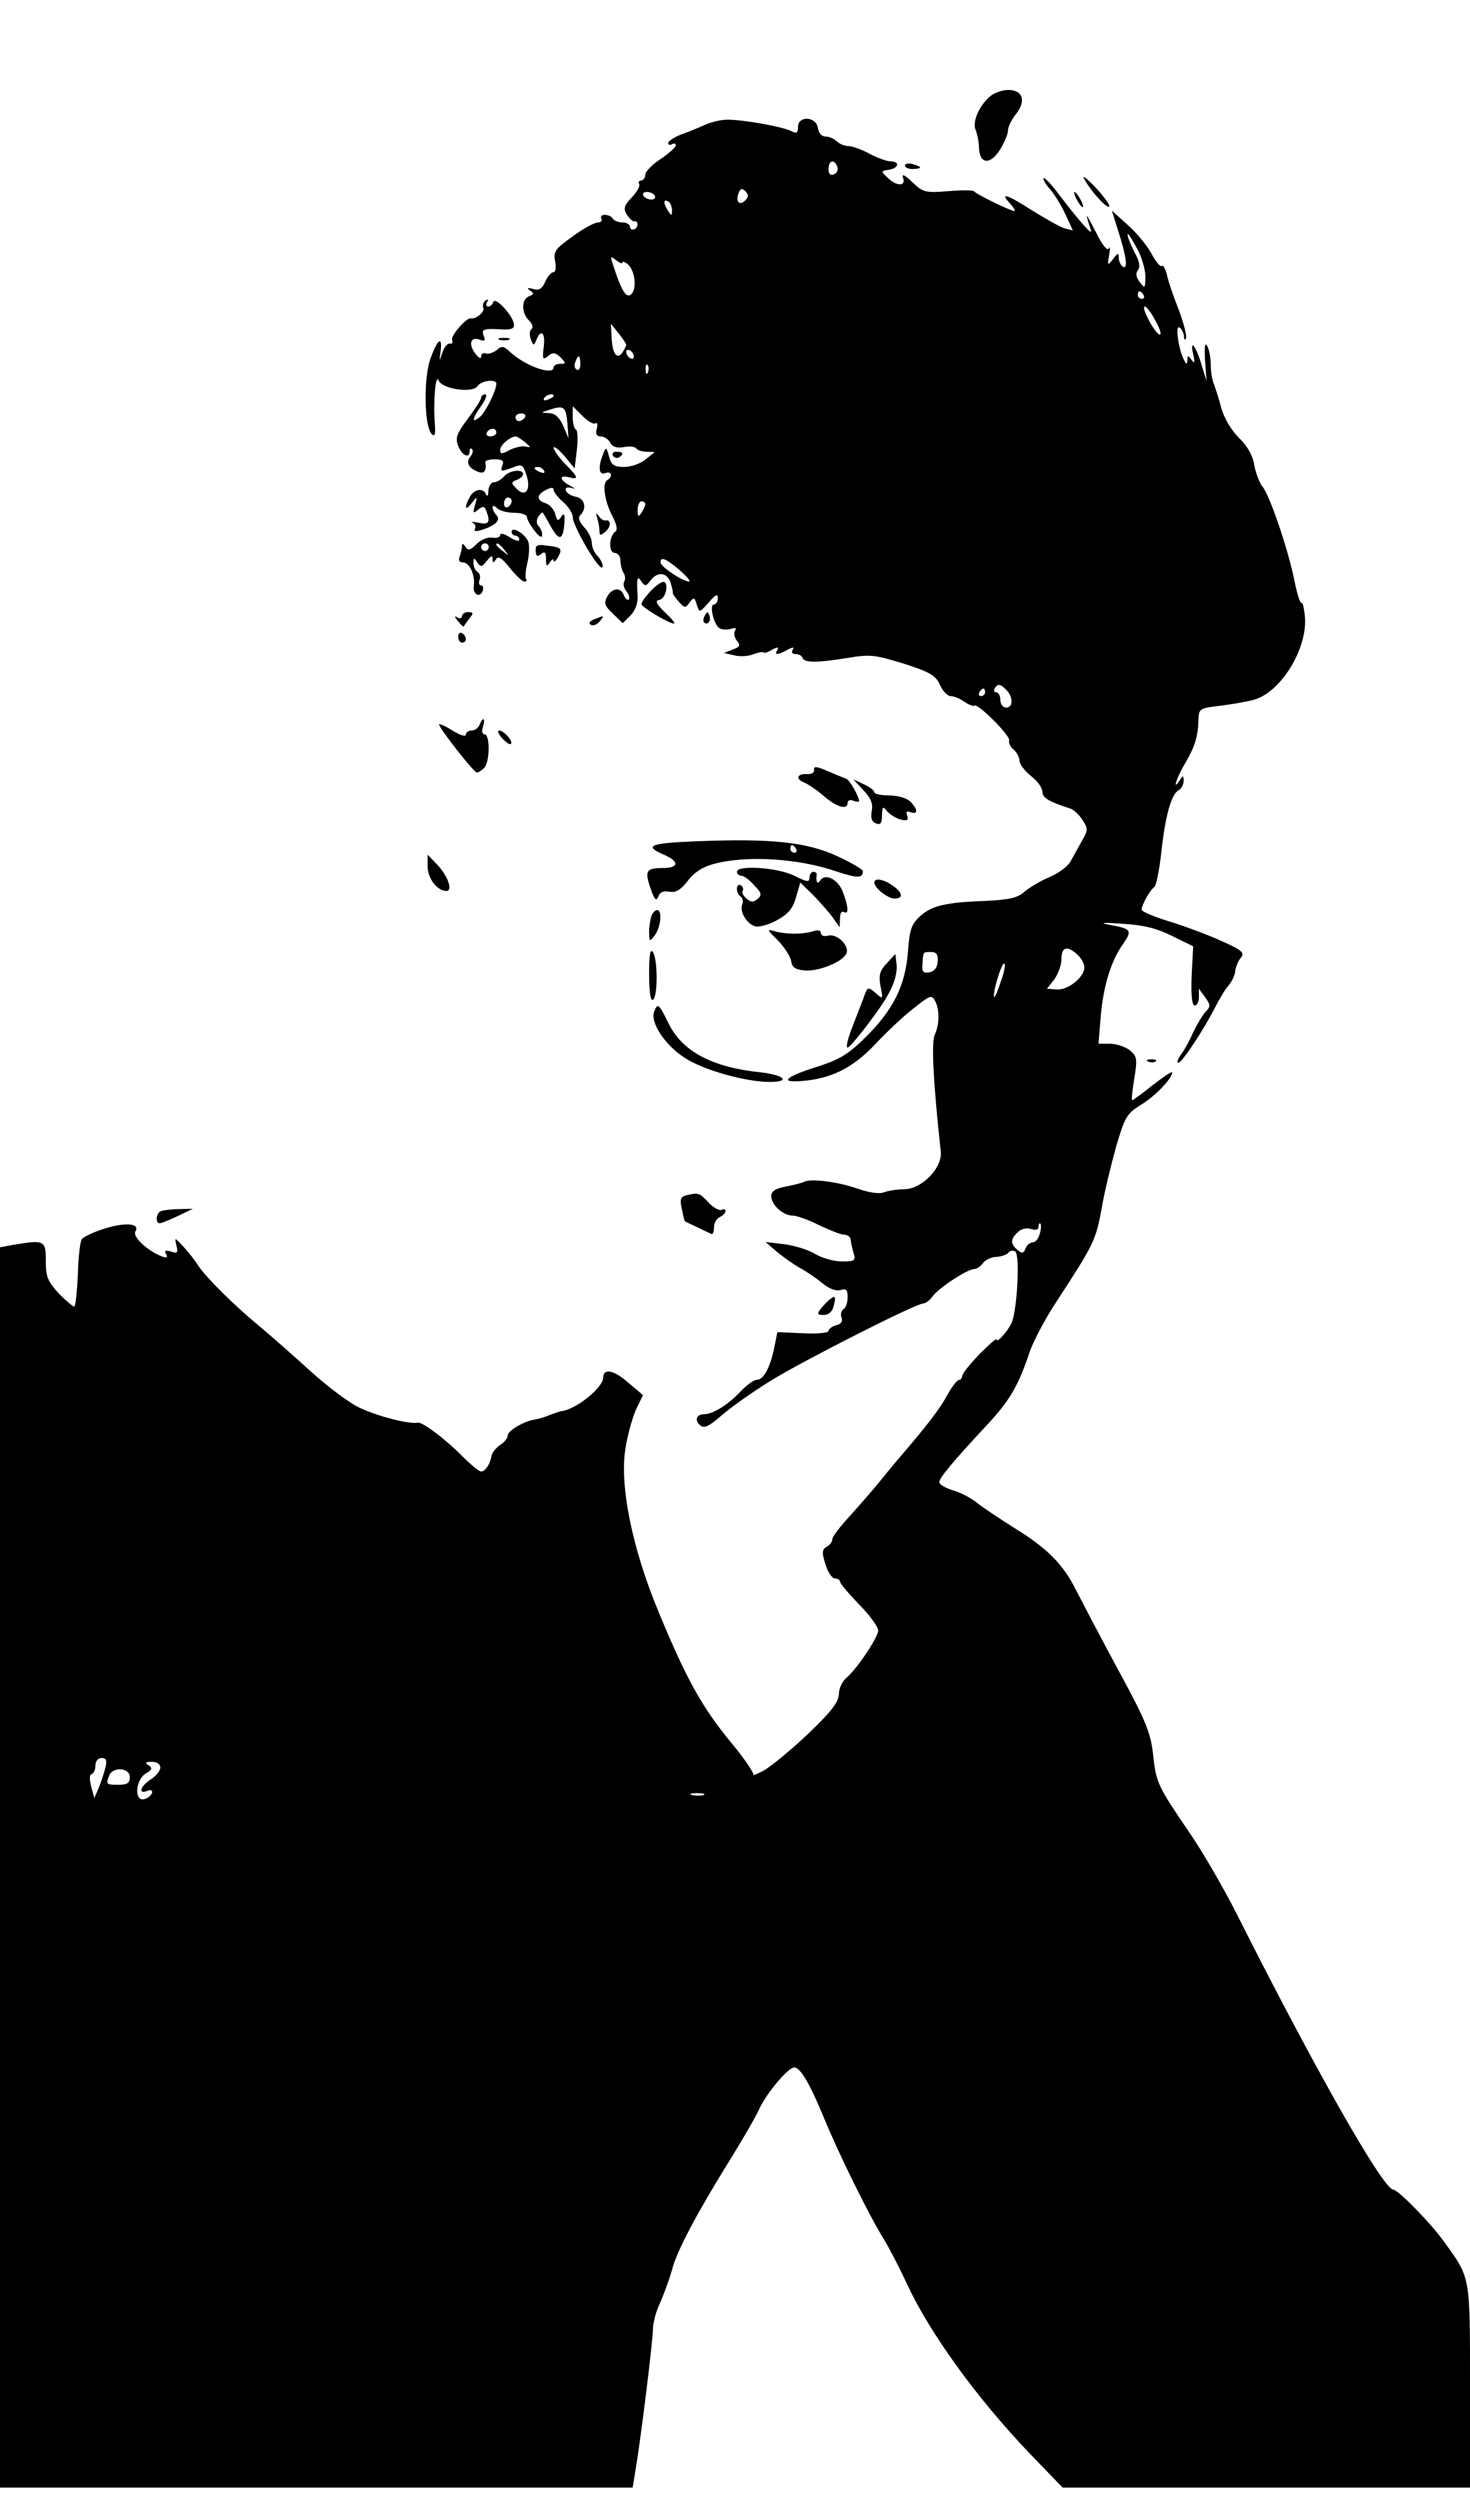 <?xml version="1.0" standalone="no"?>
<!DOCTYPE svg PUBLIC "-//W3C//DTD SVG 20010904//EN"
 "http://www.w3.org/TR/2001/REC-SVG-20010904/DTD/svg10.dtd">
<svg version="1.0" xmlns="http://www.w3.org/2000/svg"
 width="300px" height="510px" viewBox="0 0 385 648"
 preserveAspectRatio="xMidYMid meet">

<g transform="translate(0,648) scale(0.1,-0.1)"
fill="#000000" stroke="none">
<path d="M2594 6261 c-29 -24 -48 -67 -39 -88 4 -10 9 -31 9 -48 2 -43 30 -45
56 -3 11 18 20 40 20 49 0 9 9 28 21 43 27 34 18 63 -20 63 -15 0 -36 -7 -47
-16z"/>
<path d="M1845 6185 c-16 -7 -45 -19 -62 -25 -18 -7 -33 -17 -33 -22 0 -5 5
-6 10 -3 6 3 10 2 10 -3 0 -5 -18 -21 -40 -36 -22 -14 -40 -33 -40 -41 0 -8
-5 -15 -11 -15 -5 0 -8 -4 -5 -9 3 -5 -5 -20 -19 -35 -21 -22 -23 -30 -13 -46
7 -10 15 -18 19 -17 12 3 11 -17 0 -21 -6 -2 -11 1 -11 7 0 6 -9 11 -19 11
-11 0 -23 5 -26 10 -3 6 -13 10 -21 10 -8 0 -12 -4 -9 -10 3 -5 -1 -10 -9 -10
-9 0 -39 -16 -67 -37 -45 -32 -50 -39 -45 -65 3 -16 1 -28 -4 -28 -6 0 -16
-11 -22 -25 -8 -19 -17 -24 -32 -19 -15 4 -17 3 -8 -4 11 -7 11 -10 -2 -15
-21 -8 -21 -44 0 -64 9 -9 11 -19 6 -22 -5 -3 -6 -15 -2 -26 7 -18 8 -19 15
-2 12 30 24 18 19 -19 -4 -32 -2 -35 11 -24 13 11 19 10 33 -3 15 -16 15 -17
-1 -17 -9 0 -17 -4 -17 -9 0 -23 -74 3 -114 40 -17 16 -22 17 -35 5 -9 -7 -22
-11 -28 -9 -7 3 -13 -1 -13 -8 0 -8 -7 -3 -16 9 -18 25 -11 44 13 35 12 -5 15
-2 10 10 -7 18 -1 20 50 17 23 -1 31 3 29 14 -3 23 -49 73 -54 58 -2 -7 -8
-12 -13 -12 -6 0 -7 5 -3 12 4 7 3 8 -4 4 -6 -4 -9 -13 -6 -20 4 -10 -20 -30
-33 -27 -11 3 -53 -46 -49 -56 3 -7 0 -12 -6 -10 -6 1 -15 -9 -19 -23 -9 -25
-9 -25 -5 3 5 42 -8 32 -27 -20 -18 -53 -16 -178 4 -197 7 -8 10 -1 8 24 -5
63 2 137 10 116 9 -22 90 -34 102 -14 9 14 49 19 49 6 0 -18 -28 -74 -43 -87
-23 -19 -21 -5 4 30 11 16 16 29 10 29 -6 0 -11 -4 -11 -9 0 -5 -16 -30 -35
-55 -29 -39 -33 -50 -25 -71 10 -25 30 -35 30 -13 0 6 3 8 6 5 4 -4 2 -12 -4
-20 -13 -15 -4 -31 21 -40 15 -6 22 3 18 26 0 4 11 7 25 7 19 0 25 -4 20 -15
-6 -18 -5 -18 28 -6 22 9 26 7 34 -18 14 -39 -1 -62 -24 -39 -16 16 -16 18 -1
24 9 3 17 10 17 15 0 15 -37 10 -50 -6 -7 -8 -19 -15 -26 -15 -8 0 -14 -10
-15 -22 0 -13 -3 -17 -6 -10 -7 18 -31 15 -43 -7 -15 -29 -12 -38 6 -15 14 18
15 18 8 -6 -6 -21 -5 -23 8 -12 13 10 17 10 22 -4 11 -29 6 -36 -21 -30 -16 3
-22 3 -15 0 6 -3 9 -10 6 -16 -4 -6 2 -8 17 -3 36 11 52 26 39 39 -5 5 -10 15
-10 20 0 6 5 5 12 -2 7 -7 27 -12 45 -12 18 0 33 -5 33 -11 0 -6 9 -22 20 -36
12 -16 20 -20 20 -11 0 8 -4 18 -10 24 -5 5 -6 15 0 24 5 8 10 12 12 10 2 -3
11 -18 20 -35 22 -39 32 -38 36 5 2 27 0 31 -8 20 -8 -13 -11 -12 -16 7 -3 12
-15 25 -25 28 -25 8 -24 22 1 35 14 7 20 7 20 0 0 -5 11 -20 25 -32 14 -12 25
-30 25 -39 0 -24 72 -147 78 -131 2 6 -4 19 -12 28 -9 8 -16 24 -16 35 0 11
-9 30 -20 41 -13 15 -17 25 -10 32 18 18 11 44 -12 48 -12 2 -23 9 -26 16 -2
8 3 10 15 7 11 -4 9 -1 -4 6 -28 15 -30 29 -3 22 27 -7 25 0 -10 35 -16 17
-30 36 -30 42 0 6 12 -3 28 -21 l27 -33 6 50 c3 27 2 51 -3 52 -4 2 -8 17 -8
32 l0 29 25 -25 c14 -14 29 -23 34 -20 5 4 7 -3 4 -14 -4 -14 0 -20 10 -20 9
0 20 -7 25 -16 6 -12 18 -15 36 -12 15 3 29 1 32 -3 3 -5 15 -9 27 -9 l22 -1
-24 -19 c-13 -11 -38 -20 -56 -20 -27 0 -34 5 -40 28 -7 25 -8 25 -15 7 -14
-34 -12 -58 5 -51 17 6 21 -9 5 -19 -13 -8 -7 -54 14 -94 11 -21 14 -36 8 -40
-17 -11 -19 -56 -2 -56 8 0 15 -9 15 -20 0 -11 4 -26 8 -32 5 -7 5 -18 2 -23
-4 -6 -1 -18 6 -26 6 -8 9 -17 6 -21 -4 -3 -9 2 -13 11 -8 22 -31 20 -44 -4
-9 -17 -6 -24 15 -44 l26 -25 20 20 c13 13 20 32 19 52 -3 47 -1 54 10 37 9
-13 12 -13 24 3 18 24 43 21 52 -5 4 -13 7 -25 6 -28 0 -3 7 -13 16 -23 15
-17 17 -17 28 -2 11 15 13 14 19 -6 7 -21 7 -21 31 6 18 21 24 24 24 12 0 -10
-5 -17 -10 -17 -13 0 -1 -52 14 -62 6 -4 19 -5 30 -2 12 4 16 2 11 -5 -4 -7
-1 -18 5 -26 10 -12 8 -16 -11 -23 l-23 -9 26 -6 c15 -4 38 -3 52 3 14 5 26 7
26 4 0 -2 10 0 21 7 15 8 19 8 15 0 -9 -14 0 -14 26 0 15 8 19 8 14 0 -4 -6
-1 -11 8 -11 8 0 16 -4 18 -10 4 -13 39 -13 118 0 59 10 72 8 147 -15 69 -22
84 -31 95 -56 7 -16 20 -29 28 -29 9 0 25 -7 36 -15 12 -8 23 -12 26 -10 8 8
95 -79 91 -91 -2 -6 3 -17 12 -24 8 -7 15 -20 15 -29 0 -9 14 -27 30 -40 17
-13 30 -31 30 -41 0 -16 16 -26 72 -44 9 -2 24 -16 33 -30 15 -23 15 -27 -2
-56 -10 -18 -23 -42 -30 -54 -7 -12 -31 -30 -55 -40 -24 -10 -53 -28 -65 -38
-17 -16 -39 -21 -100 -24 -109 -4 -144 -13 -174 -41 -22 -20 -27 -35 -31 -92
-7 -88 -37 -150 -109 -222 -46 -46 -69 -60 -128 -79 -92 -29 -103 -45 -25 -36
72 9 126 39 184 103 25 26 66 65 92 85 44 35 48 37 57 20 12 -23 12 -60 -1
-89 -9 -19 -4 -123 16 -306 4 -42 -49 -97 -95 -98 -19 0 -43 -4 -54 -8 -12 -5
-39 -1 -70 10 -52 18 -124 27 -140 17 -6 -3 -27 -8 -47 -12 -27 -5 -38 -12
-38 -25 0 -23 31 -51 56 -51 10 0 42 -11 69 -25 28 -13 57 -25 66 -25 9 0 16
-6 17 -12 0 -7 4 -23 7 -35 7 -21 4 -23 -30 -23 -21 0 -52 9 -69 19 -17 11
-53 22 -81 26 l-50 6 30 -26 c17 -14 44 -33 60 -42 17 -9 43 -27 59 -40 18
-15 35 -21 47 -18 15 5 19 1 19 -19 0 -14 -5 -28 -11 -31 -6 -4 -8 -14 -5 -22
4 -9 -1 -17 -14 -20 -11 -3 -20 -10 -20 -15 0 -5 -29 -8 -67 -6 l-67 3 -8 -40
c-11 -53 -28 -85 -46 -85 -8 0 -27 -14 -44 -32 -31 -33 -71 -58 -94 -58 -20 0
-26 -16 -10 -29 10 -9 23 -3 56 26 24 21 82 62 129 91 88 54 380 202 399 202
6 0 17 8 24 18 15 22 92 72 109 72 7 0 17 7 23 15 6 9 23 17 36 17 14 1 28 6
31 11 4 5 12 7 18 3 13 -8 5 -161 -11 -190 -13 -24 -38 -51 -38 -40 0 4 -20
-14 -45 -39 -25 -26 -45 -51 -45 -57 0 -5 -4 -10 -8 -10 -5 0 -19 -18 -31 -40
-20 -37 -56 -83 -123 -161 -13 -15 -36 -43 -53 -64 -16 -20 -51 -60 -77 -89
-26 -28 -48 -56 -48 -63 0 -7 -7 -16 -15 -20 -12 -7 -13 -15 -3 -46 6 -20 17
-37 25 -37 7 0 13 -4 13 -8 0 -5 23 -32 50 -60 28 -28 50 -59 50 -68 0 -18
-55 -100 -83 -124 -11 -9 -20 -28 -20 -44 -2 -22 -22 -47 -84 -106 -46 -43
-97 -85 -115 -94 -17 -9 -29 -13 -25 -10 3 3 -22 41 -57 83 -76 92 -117 165
-188 336 -73 173 -107 343 -89 441 6 35 19 80 28 99 l17 35 -40 34 c-37 32
-64 37 -64 12 -1 -27 -72 -84 -110 -88 -3 0 -16 -5 -30 -10 -14 -6 -32 -11
-40 -12 -27 -4 -70 -29 -70 -41 0 -7 -9 -19 -21 -26 -11 -8 -21 -21 -22 -29
-3 -20 -16 -40 -27 -40 -5 0 -26 17 -47 38 -47 48 -108 93 -119 90 -20 -5
-103 16 -150 38 -29 13 -87 57 -131 97 -43 39 -103 92 -133 117 -68 56 -140
128 -160 158 -8 13 -26 36 -39 50 -24 26 -24 26 -19 4 5 -19 3 -22 -14 -16
-14 4 -18 2 -14 -5 9 -14 0 -14 -27 0 -34 19 -60 47 -52 58 12 21 -27 24 -81
7 -29 -9 -56 -22 -60 -28 -4 -6 -9 -47 -10 -91 -2 -44 -6 -82 -9 -85 -2 -2
-20 13 -40 33 -30 33 -35 44 -35 86 0 54 -3 56 -82 43 l-38 -7 0 -1623 0
-1624 829 0 828 0 7 43 c15 88 46 343 46 371 0 16 8 48 19 70 10 23 24 61 31
86 13 51 67 151 150 285 31 50 67 111 79 137 20 43 76 108 91 108 16 0 40 -41
75 -125 42 -103 122 -264 160 -325 14 -23 41 -75 60 -116 59 -128 183 -300
324 -447 l84 -87 533 0 534 0 0 265 c0 293 2 282 -69 380 -35 49 -120 135
-132 135 -26 0 -206 317 -405 712 -35 70 -92 169 -127 220 -85 125 -89 132
-97 207 -6 56 -19 89 -91 221 -46 85 -95 179 -110 208 -34 69 -76 111 -162
164 -38 24 -82 53 -98 66 -16 13 -45 28 -64 33 -19 6 -35 15 -35 21 0 11 32
50 126 151 58 62 81 102 109 185 9 29 42 92 74 140 96 147 101 158 116 239 7
43 25 116 38 163 23 78 28 87 65 110 38 23 82 69 82 85 0 4 -23 -12 -52 -34
-28 -23 -52 -40 -53 -39 -2 2 1 28 6 58 8 50 7 57 -12 73 -12 9 -35 17 -52 17
l-30 0 6 73 c7 79 27 145 59 189 24 35 21 39 -35 49 -30 6 -20 7 33 3 55 -3
90 -12 130 -32 l55 -27 -4 -77 c-2 -52 1 -78 8 -78 6 0 11 10 11 22 l0 22 16
-22 c15 -21 15 -25 0 -40 -8 -10 -22 -33 -31 -52 -8 -19 -22 -45 -31 -57 -9
-13 -13 -23 -8 -23 10 0 70 92 99 150 10 19 24 43 33 53 8 9 16 26 17 36 1 11
7 26 14 35 12 14 6 20 -50 45 -35 16 -97 39 -136 51 -40 12 -73 26 -73 31 0
12 22 52 34 60 4 4 12 42 17 85 10 96 26 156 45 167 8 4 14 16 14 25 0 15 -2
15 -10 2 -21 -32 -9 6 15 46 25 43 33 69 34 116 1 25 5 27 59 33 31 4 71 11
88 16 69 21 136 130 132 212 -2 25 -6 43 -9 41 -4 -2 -12 24 -19 59 -16 80
-65 225 -84 246 -7 9 -17 34 -21 56 -4 26 -19 51 -41 72 -19 19 -38 51 -45 76
-6 23 -15 51 -19 62 -5 11 -9 34 -9 52 0 18 -4 40 -9 49 -6 12 -8 0 -6 -37 l4
-54 -13 42 c-14 49 -32 71 -22 28 5 -23 4 -26 -4 -15 -10 13 -11 13 -11 0 -1
-13 -2 -13 -9 0 -14 26 -24 93 -12 85 6 -3 11 -14 12 -23 0 -9 3 -12 5 -5 3 6
-6 40 -19 75 -14 35 -28 76 -31 92 -4 15 -10 26 -13 22 -4 -3 -16 11 -27 32
-12 22 -40 56 -63 76 l-41 37 15 -48 c23 -71 28 -107 14 -99 -6 4 -11 15 -11
24 0 13 -2 13 -15 -4 -14 -18 -15 -17 -10 11 3 17 2 24 -1 17 -4 -8 -18 10
-35 45 -27 52 -28 53 -12 3 6 -17 -26 18 -81 90 -21 28 -40 49 -43 46 -2 -2 5
-16 18 -30 12 -14 30 -44 40 -66 l19 -41 -23 6 c-12 4 -49 25 -83 46 -67 43
-87 49 -59 19 10 -11 15 -20 12 -20 -11 0 -102 45 -105 51 -2 4 -32 4 -68 1
-61 -5 -67 -3 -95 24 -19 18 -28 23 -24 11 9 -23 -18 -23 -41 1 -17 16 -17 17
4 20 26 4 30 22 4 22 -9 0 -34 9 -55 20 -20 11 -45 20 -55 20 -10 0 -24 6 -30
12 -7 7 -20 13 -30 13 -10 0 -18 9 -20 23 -5 30 -52 32 -52 2 0 -16 -4 -18
-17 -11 -23 12 -131 31 -169 30 -16 0 -42 -6 -59 -14z m348 -109 c3 -8 -1 -17
-9 -20 -9 -4 -14 1 -14 14 0 23 15 27 23 6z m-241 -88 c-15 -15 -26 -4 -18 18
5 13 9 15 18 6 9 -9 9 -15 0 -24z m-237 12 c3 -5 -1 -10 -9 -10 -8 0 -18 5
-21 10 -3 6 1 10 9 10 8 0 18 -4 21 -10z m45 -38 c0 -15 -2 -15 -10 -2 -13 20
-13 33 0 25 6 -3 10 -14 10 -23z m1219 -102 c12 -22 21 -55 21 -73 -1 -30 -1
-31 -15 -13 -10 13 -11 23 -5 31 6 7 5 20 -3 36 -17 32 -27 59 -23 59 2 0 13
-18 25 -40z m-1349 -35 c0 4 6 2 14 -4 19 -16 25 -65 9 -79 -13 -12 -26 10
-48 79 -7 21 -6 22 9 10 9 -7 16 -10 16 -6z m1365 -85 c3 -5 1 -10 -4 -10 -6
0 -11 5 -11 10 0 6 2 10 4 10 3 0 8 -4 11 -10z m30 -65 c27 -48 13 -53 -14 -5
-12 22 -18 40 -13 40 5 0 17 -16 27 -35z m-1385 -65 c0 -3 -4 -11 -9 -19 -14
-22 -27 -6 -29 36 l-2 38 20 -25 c11 -14 20 -27 20 -30z m20 -31 c0 -6 -4 -7
-10 -4 -5 3 -10 11 -10 16 0 6 5 7 10 4 6 -3 10 -11 10 -16z m-140 -20 c0 -11
-4 -18 -10 -14 -5 3 -7 12 -3 20 7 21 13 19 13 -6z m177 -21 c-3 -8 -6 -5 -6
6 -1 11 2 17 5 13 3 -3 4 -12 1 -19z m-247 -62 c0 -2 -7 -7 -16 -10 -8 -3 -12
-2 -9 4 6 10 25 14 25 6z m36 -71 l3 -40 -14 33 c-10 22 -21 32 -37 33 -23 1
-23 1 2 9 37 12 42 8 46 -35z m-111 15 c-3 -5 -10 -10 -16 -10 -5 0 -9 5 -9
10 0 6 7 10 16 10 8 0 12 -4 9 -10z m-75 -40 c0 -5 -7 -10 -16 -10 -8 0 -12 5
-9 10 3 6 10 10 16 10 5 0 9 -4 9 -10z m76 -26 c14 -12 15 -14 3 -11 -9 3 -28
-1 -43 -8 -22 -12 -26 -12 -26 0 0 12 25 34 41 35 3 0 14 -7 25 -16z m49 -74
c3 -6 -1 -7 -9 -4 -18 7 -21 14 -7 14 6 0 13 -4 16 -10z m-85 -79 c0 -6 -4
-13 -10 -16 -5 -3 -10 1 -10 9 0 9 5 16 10 16 6 0 10 -4 10 -9z m350 -8 c0 -5
-5 -15 -10 -23 -8 -12 -10 -11 -10 8 0 12 5 22 10 22 6 0 10 -3 10 -7z m90
-173 c19 -17 30 -30 25 -30 -17 0 -75 39 -75 50 0 16 13 11 50 -20z m856 -314
c18 -19 18 -46 -1 -46 -8 0 -15 9 -15 20 0 11 -5 20 -11 20 -5 0 -7 5 -4 10 8
13 14 13 31 -4z m-56 -6 c0 -5 -5 -10 -11 -10 -5 0 -7 5 -4 10 3 6 8 10 11 10
2 0 4 -4 4 -10z m242 -687 c10 -9 18 -24 18 -33 0 -26 -43 -60 -72 -58 l-26 2
19 24 c10 14 19 38 19 53 0 33 15 37 42 12z m-366 -17 c-1 -16 -8 -26 -21 -29
-17 -3 -21 1 -19 22 2 33 1 31 23 31 14 0 18 -7 17 -24z m166 -51 c-8 -25 -16
-44 -18 -43 -6 6 18 88 26 88 4 0 1 -20 -8 -45z m101 -663 c-3 -12 -11 -22
-18 -22 -7 0 -16 -7 -19 -16 -5 -13 -9 -14 -21 -4 -19 16 -19 28 0 46 9 9 23
13 35 9 13 -4 20 -2 20 6 0 7 2 10 5 8 2 -3 2 -15 -2 -27z m-2447 -1397 c-3
-13 -11 -37 -17 -52 l-12 -28 -8 30 c-5 19 -5 31 1 33 6 2 10 12 10 23 0 11 7
19 16 19 12 0 15 -6 10 -25z m144 0 c0 -8 -11 -22 -25 -31 -28 -18 -34 -40 -9
-30 10 4 14 1 12 -6 -3 -7 -12 -14 -21 -16 -26 -5 -22 50 4 67 18 10 19 15 8
22 -11 7 -8 9 9 9 13 0 22 -6 22 -15z m-80 -25 c0 -16 -7 -20 -30 -20 -32 0
-33 1 -24 24 9 24 54 21 54 -4z m1503 -47 c-7 -2 -21 -2 -30 0 -10 3 -4 5 12
5 17 0 24 -2 18 -5z"/>
<path d="M2370 6079 c0 -5 9 -9 20 -9 11 0 20 2 20 4 0 2 -9 6 -20 9 -11 3
-20 1 -20 -4z"/>
<path d="M2839 6045 c17 -32 60 -80 66 -73 3 3 -13 25 -35 49 -23 24 -37 35
-31 24z"/>
<path d="M2820 5990 c6 -11 13 -20 16 -20 2 0 0 9 -6 20 -6 11 -13 20 -16 20
-2 0 0 -9 6 -20z"/>
<path d="M1308 5623 c6 -2 18 -2 25 0 6 3 1 5 -13 5 -14 0 -19 -2 -12 -5z"/>
<path d="M1605 5320 c4 -6 11 -8 16 -5 14 9 11 15 -7 15 -8 0 -12 -5 -9 -10z"/>
<path d="M1564 5157 c3 -10 6 -26 6 -34 0 -13 3 -13 15 -3 16 13 16 33 1 30
-5 -1 -13 4 -18 12 -7 9 -8 8 -4 -5z"/>
<path d="M1340 5120 c0 -5 5 -10 10 -10 6 0 10 -5 10 -10 0 -6 -11 -3 -25 6
-14 9 -25 12 -25 6 0 -6 -9 -9 -20 -7 -12 2 -30 -5 -42 -17 -16 -16 -22 -18
-29 -7 -6 9 -9 10 -9 2 0 -6 -3 -18 -6 -27 -4 -10 -1 -16 9 -16 17 0 32 -34
28 -62 -3 -21 15 -32 23 -13 3 8 1 15 -4 15 -5 0 -7 6 -4 14 3 8 1 17 -5 21
-6 3 -11 14 -11 23 0 15 2 15 10 2 9 -13 12 -12 25 4 11 14 15 16 15 5 0 -11
2 -11 9 -1 6 10 15 4 36 -22 16 -20 33 -36 38 -36 6 0 8 2 5 6 -3 3 -2 22 3
42 5 20 6 45 3 55 -6 20 -44 44 -44 27z m-60 -40 c0 -5 -4 -10 -10 -10 -5 0
-10 5 -10 10 0 6 5 10 10 10 6 0 10 -4 10 -10z m41 -7 c13 -16 12 -17 -3 -4
-10 7 -18 15 -18 17 0 8 8 3 21 -13z"/>
<path d="M1403 5070 c1 -14 4 -16 14 -8 10 8 13 5 13 -13 0 -19 2 -21 10 -9 5
8 10 11 10 5 0 -5 5 -2 11 8 13 23 10 27 -29 31 -25 4 -30 1 -29 -14z"/>
<path d="M1703 4964 c-13 -14 -23 -28 -23 -33 0 -8 72 -51 85 -51 5 0 -6 13
-23 29 -24 23 -27 31 -15 33 18 3 26 49 9 47 -6 -1 -21 -12 -33 -25z"/>
<path d="M1210 4899 c0 -5 -6 -7 -12 -3 -9 5 -8 2 1 -9 8 -10 14 -16 15 -15 1
2 8 11 15 21 12 14 11 17 -3 17 -9 0 -16 -5 -16 -11z"/>
<path d="M1846 4901 c-4 -7 -5 -15 -2 -18 9 -9 19 4 14 18 -4 11 -6 11 -12 0z"/>
<path d="M1556 4891 c-12 -5 -15 -10 -9 -14 6 -4 16 0 23 8 14 17 13 17 -14 6z"/>
<path d="M1200 4846 c0 -9 5 -16 10 -16 6 0 10 4 10 9 0 6 -4 13 -10 16 -5 3
-10 -1 -10 -9z"/>
<path d="M1256 4615 c-3 -8 -12 -15 -21 -15 -8 0 -15 -5 -15 -11 0 -6 -16 -1
-35 11 -19 12 -35 19 -35 16 0 -10 91 -126 99 -126 4 0 12 5 19 12 15 15 16
88 1 88 -6 0 -8 9 -4 20 7 23 0 27 -9 5z"/>
<path d="M1315 4580 c10 -11 20 -18 23 -15 7 6 -18 35 -31 35 -5 0 -2 -9 8
-20z"/>
<path d="M2132 4498 c2 -8 -6 -13 -19 -12 -27 1 -30 -14 -5 -23 9 -4 32 -19
50 -35 34 -29 62 -37 62 -17 0 6 7 9 15 5 8 -3 15 -3 15 -1 0 12 -24 55 -34
59 -6 2 -28 11 -49 20 -27 12 -36 13 -35 4z"/>
<path d="M2262 4443 c19 -20 25 -35 21 -54 -3 -18 0 -28 11 -32 12 -5 16 0 16
21 1 23 2 25 13 11 7 -8 22 -18 35 -22 18 -4 22 -2 18 10 -4 11 -2 13 9 9 20
-7 19 8 -1 28 -9 9 -32 16 -55 16 -21 0 -39 4 -39 8 0 5 -12 14 -27 21 l-28
13 27 -29z"/>
<path d="M1823 4310 c-124 -5 -139 -12 -80 -37 37 -17 34 -33 -7 -33 -44 0
-48 -7 -32 -54 10 -29 15 -34 20 -21 4 12 14 16 29 13 17 -3 29 4 48 28 15 21
39 37 66 44 85 24 224 16 327 -20 52 -17 66 -17 66 2 0 4 -30 22 -67 39 -80
37 -173 47 -370 39z m262 -20 c3 -5 1 -10 -4 -10 -6 0 -11 5 -11 10 0 6 2 10
4 10 3 0 8 -4 11 -10z"/>
<path d="M1120 4244 c0 -31 25 -64 49 -64 18 0 4 40 -25 70 l-24 25 0 -31z"/>
<path d="M1930 4230 c0 -5 5 -10 11 -10 7 0 22 -11 34 -25 20 -20 21 -26 9
-36 -11 -9 -17 -9 -29 1 -8 7 -13 16 -10 20 3 5 1 11 -5 15 -5 3 -10 -1 -10
-9 0 -8 4 -17 10 -21 5 -3 7 -12 4 -20 -8 -19 12 -52 35 -58 10 -2 36 5 57 17
29 16 41 31 49 60 l11 38 35 -34 c18 -19 42 -46 51 -59 l17 -24 1 23 c0 13 4
20 10 17 13 -8 13 11 -2 51 -12 34 -47 52 -60 31 -7 -11 -12 -3 -9 16 0 4 -3
7 -9 7 -5 0 -10 -7 -10 -15 0 -13 -6 -12 -40 5 -42 21 -150 29 -150 10z"/>
<path d="M2290 4202 c0 -14 35 -42 53 -42 24 0 21 16 -5 34 -24 17 -48 21 -48
8z"/>
<path d="M1706 4114 c-3 -9 -6 -28 -6 -42 1 -26 1 -26 15 -8 16 22 20 66 6 66
-5 0 -12 -7 -15 -16z"/>
<path d="M2037 4051 c17 -18 33 -42 35 -54 2 -17 11 -23 35 -25 36 -4 102 23
110 45 8 20 -25 52 -48 46 -11 -3 -19 0 -19 7 0 7 -8 9 -22 4 -27 -8 -70 -8
-101 1 -19 6 -18 3 10 -24z"/>
<path d="M1700 3962 c0 -46 4 -71 10 -67 13 8 13 105 0 125 -7 10 -10 -7 -10
-58z"/>
<path d="M2322 3990 c-18 -19 -21 -31 -16 -59 7 -35 7 -36 -13 -18 -20 17 -21
17 -32 -15 -7 -18 -21 -54 -31 -80 -10 -27 -15 -48 -10 -48 7 0 69 79 98 125
23 37 33 69 30 94 l-3 26 -23 -25z"/>
<path d="M1713 3863 c-10 -27 28 -86 79 -119 47 -32 160 -64 224 -64 56 0 38
18 -23 25 -128 13 -207 55 -243 130 -24 50 -28 53 -37 28z"/>
<path d="M3008 3733 c7 -3 16 -2 19 1 4 3 -2 6 -13 5 -11 0 -14 -3 -6 -6z"/>
<path d="M1797 3383 c-15 -4 -17 -11 -11 -36 3 -18 7 -32 8 -32 1 -1 57 -27
69 -33 4 -2 7 6 7 17 0 12 7 24 15 27 8 4 15 10 15 16 0 5 -4 6 -10 3 -5 -3
-21 5 -34 19 -24 26 -27 27 -59 19z"/>
<path d="M422 3342 c-13 -4 -16 -32 -4 -32 5 0 26 9 48 19 l39 19 -36 -1 c-20
0 -41 -3 -47 -5z"/>
<path d="M2175 3112 c-6 -4 -16 -15 -24 -24 -12 -16 -11 -18 7 -18 12 0 22 9
25 22 7 26 5 30 -8 20z"/>
</g>
</svg>
